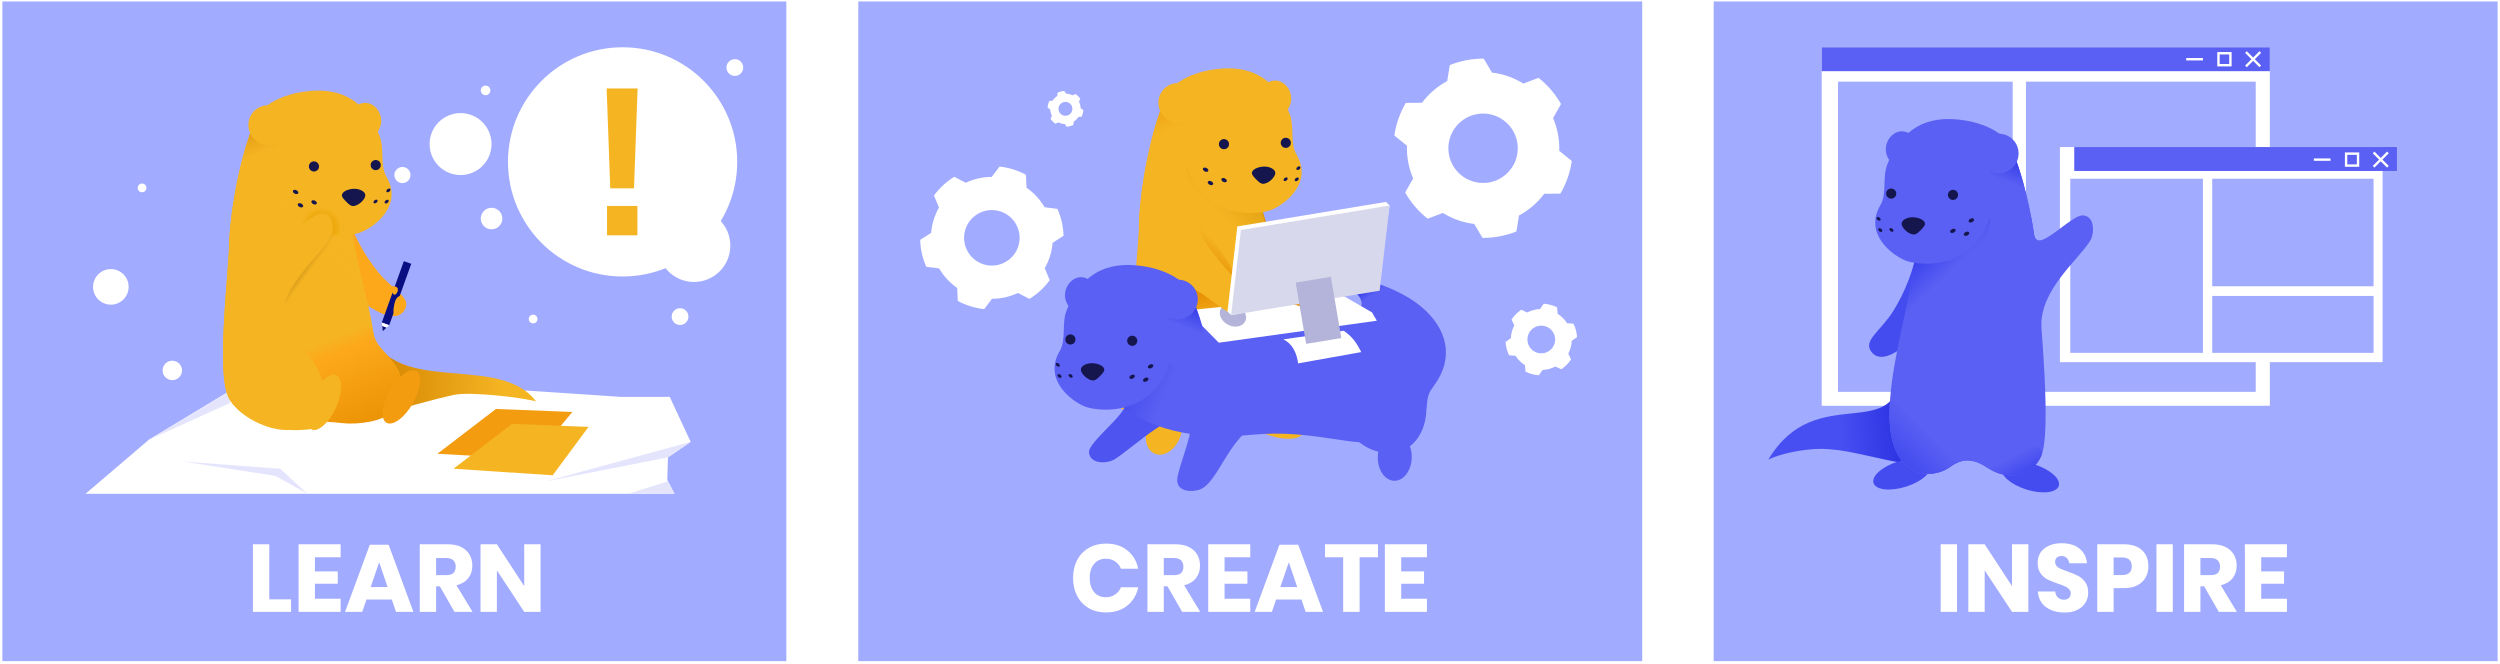 <svg width="523" height="139" viewBox="0 0 523 139" fill="none" xmlns="http://www.w3.org/2000/svg">
<rect x="358.5" y="0.308" width="164" height="138" fill="#A1ABFF"/>
<rect x="179.553" y="0.308" width="164" height="138" fill="#A1ABFF"/>
<rect x="0.5" y="0.308" width="164" height="138" fill="#A1ABFF"/>
<path d="M231.367 113.72C233.167 113.72 234.653 114.193 235.827 115.14C237.013 116.087 237.78 117.367 238.127 118.98H234.507C234.24 118.327 233.827 117.813 233.267 117.44C232.72 117.067 232.067 116.88 231.307 116.88C230.307 116.88 229.5 117.247 228.887 117.98C228.273 118.713 227.967 119.693 227.967 120.92C227.967 122.147 228.273 123.127 228.887 123.86C229.5 124.58 230.307 124.94 231.307 124.94C232.067 124.94 232.72 124.753 233.267 124.38C233.827 124.007 234.24 123.5 234.507 122.86H238.127C237.78 124.46 237.013 125.74 235.827 126.7C234.653 127.647 233.167 128.12 231.367 128.12C229.993 128.12 228.787 127.82 227.747 127.22C226.707 126.607 225.9 125.753 225.327 124.66C224.767 123.567 224.487 122.32 224.487 120.92C224.487 119.52 224.767 118.273 225.327 117.18C225.9 116.087 226.707 115.24 227.747 114.64C228.787 114.027 229.993 113.72 231.367 113.72ZM247.303 128L244.243 122.66H243.463V128H240.043V113.86H245.883C247.003 113.86 247.95 114.053 248.723 114.44C249.497 114.827 250.077 115.36 250.463 116.04C250.85 116.707 251.043 117.473 251.043 118.34C251.043 119.367 250.757 120.24 250.183 120.96C249.623 121.68 248.803 122.173 247.723 122.44L251.083 128H247.303ZM243.463 120.32H245.583C246.263 120.32 246.763 120.173 247.083 119.88C247.403 119.573 247.563 119.127 247.563 118.54C247.563 117.98 247.397 117.54 247.063 117.22C246.743 116.9 246.25 116.74 245.583 116.74H243.463V120.32ZM256.178 116.58V119.54H260.958V122.12H256.178V125.26H261.558V128H252.758V113.86H261.558V116.58H256.178ZM272.26 125.42H266.96L266.08 128H262.48L267.66 113.96H271.6L276.78 128H273.14L272.26 125.42ZM271.38 122.82L269.62 117.62L267.84 122.82H271.38ZM288.27 113.86V116.58H284.43V128H280.99V116.58H277.19V113.86H288.27ZM293.131 116.58V119.54H297.911V122.12H293.131V125.26H298.511V128H289.711V113.86H298.511V116.58H293.131Z" fill="white"/>
<path d="M56.331 125.38H60.891V128H52.91V113.86H56.331V125.38ZM65.881 116.58V119.54H70.661V122.12H65.881V125.26H71.261V128H62.461V113.86H71.261V116.58H65.881ZM81.963 125.42H76.663L75.783 128H72.183L77.363 113.96H81.303L86.483 128H82.843L81.963 125.42ZM81.083 122.82L79.323 117.62L77.543 122.82H81.083ZM95.073 128L92.013 122.66H91.233V128H87.813V113.86H93.653C94.773 113.86 95.719 114.053 96.493 114.44C97.266 114.827 97.846 115.36 98.233 116.04C98.62 116.707 98.813 117.473 98.813 118.34C98.813 119.367 98.526 120.24 97.953 120.96C97.393 121.68 96.573 122.173 95.493 122.44L98.853 128H95.073ZM91.233 120.32H93.353C94.033 120.32 94.533 120.173 94.853 119.88C95.173 119.573 95.333 119.127 95.333 118.54C95.333 117.98 95.166 117.54 94.833 117.22C94.513 116.9 94.019 116.74 93.353 116.74H91.233V120.32ZM113.088 128H109.668L103.948 119.32V128H100.528V113.86H103.948L109.668 122.62V113.86H113.088V128Z" fill="white"/>
<path d="M409.413 113.86V128H405.993V113.86H409.413ZM424.334 128H420.914L415.194 119.32V128H411.774V113.86H415.194L420.914 122.62V113.86H424.334V128ZM436.856 124.02C436.856 124.767 436.662 125.453 436.276 126.08C435.902 126.707 435.342 127.207 434.596 127.58C433.862 127.953 432.969 128.14 431.916 128.14C430.329 128.14 429.022 127.753 427.996 126.98C426.969 126.207 426.409 125.127 426.316 123.74H429.956C430.009 124.273 430.196 124.693 430.516 125C430.849 125.307 431.269 125.46 431.776 125.46C432.216 125.46 432.562 125.34 432.816 125.1C433.069 124.86 433.196 124.54 433.196 124.14C433.196 123.78 433.076 123.48 432.836 123.24C432.609 123 432.322 122.807 431.976 122.66C431.629 122.5 431.149 122.313 430.536 122.1C429.642 121.793 428.909 121.5 428.336 121.22C427.776 120.927 427.289 120.5 426.876 119.94C426.476 119.367 426.276 118.627 426.276 117.72C426.276 116.88 426.489 116.153 426.916 115.54C427.342 114.927 427.929 114.46 428.676 114.14C429.436 113.807 430.302 113.64 431.276 113.64C432.849 113.64 434.096 114.013 435.016 114.76C435.949 115.507 436.476 116.533 436.596 117.84H432.896C432.829 117.373 432.656 117.007 432.376 116.74C432.109 116.46 431.742 116.32 431.276 116.32C430.876 116.32 430.549 116.427 430.296 116.64C430.056 116.853 429.936 117.167 429.936 117.58C429.936 117.913 430.042 118.2 430.256 118.44C430.482 118.667 430.762 118.853 431.096 119C431.429 119.147 431.909 119.333 432.536 119.56C433.442 119.867 434.182 120.173 434.756 120.48C435.329 120.773 435.822 121.207 436.236 121.78C436.649 122.353 436.856 123.1 436.856 124.02ZM442.166 123.04V128H438.746V113.86H444.286C445.966 113.86 447.246 114.28 448.126 115.12C449.006 115.947 449.446 117.067 449.446 118.48C449.446 119.36 449.246 120.147 448.846 120.84C448.46 121.52 447.88 122.06 447.106 122.46C446.333 122.847 445.393 123.04 444.286 123.04H442.166ZM443.906 120.3C445.28 120.3 445.966 119.693 445.966 118.48C445.966 117.24 445.28 116.62 443.906 116.62H442.166V120.3H443.906ZM454.549 113.86V128H451.129V113.86H454.549ZM464.17 128L461.11 122.66H460.33V128H456.91V113.86H462.75C463.87 113.86 464.817 114.053 465.59 114.44C466.364 114.827 466.944 115.36 467.33 116.04C467.717 116.707 467.91 117.473 467.91 118.34C467.91 119.367 467.624 120.24 467.05 120.96C466.49 121.68 465.67 122.173 464.59 122.44L467.95 128H464.17ZM460.33 120.32H462.45C463.13 120.32 463.63 120.173 463.95 119.88C464.27 119.573 464.43 119.127 464.43 118.54C464.43 117.98 464.264 117.54 463.93 117.22C463.61 116.9 463.117 116.74 462.45 116.74H460.33V120.32ZM473.045 116.58V119.54H477.825V122.12H473.045V125.26H478.425V128H469.625V113.86H478.425V116.58H473.045Z" fill="white"/>
<path d="M474.85 9.89H381.1V84.89H474.85V9.89Z" fill="white"/>
<path d="M471.896 17.085H423.838V81.976H471.896V17.085Z" fill="#A1ABFF"/>
<path d="M421.055 17.085H384.516V81.976H421.055V17.085Z" fill="#A1ABFF"/>
<path d="M474.85 9.89H381.1V14.89H474.85V9.89Z" fill="#5A60F3"/>
<g filter="url(#filter0_d)">
<path d="M501.433 30.764H433.933V75.764H501.433V30.764Z" fill="white"/>
<path d="M499.549 37.389H465.799V59.889H499.549V37.389Z" fill="#A1ABFF"/>
<path d="M463.853 37.389H436.104V73.816H463.853V37.389Z" fill="#A1ABFF"/>
<path d="M499.549 61.911H465.799V73.816H499.549V61.911Z" fill="#A1ABFF"/>
</g>
<path d="M501.433 30.764H433.933V35.764H501.433V30.764Z" fill="#5A60F3"/>
<path fill-rule="evenodd" clip-rule="evenodd" d="M399.582 28.014C396.014 25.701 392.218 31.35 396.232 34.521L399.582 28.014Z" fill="#5A60F3"/>
<path fill-rule="evenodd" clip-rule="evenodd" d="M401.035 51.589C400.647 55.955 398.429 61.319 396.04 65.115C393.247 69.513 389.524 71.303 391.634 73.768C393.884 76.371 398.352 72.624 400.244 70.649C402.757 68.023 403.424 62.476 404.696 57.616L401.035 51.589Z" fill="#444BEF"/>
<path fill-rule="evenodd" clip-rule="evenodd" d="M424.559 81.143C422.221 89.21 413.621 94.987 408.071 96.591C399.533 99.056 389.834 94.015 381.084 93.904C377.484 93.858 372.146 94.947 369.921 96.183C379.933 79.299 397.058 93.542 397.671 77.234L424.559 81.143Z" fill="url(#paint0_linear)"/>
<path d="M423.921 102.407C427.207 103.44 430.241 103.099 430.698 101.645C431.155 100.191 428.862 98.175 425.576 97.142C422.291 96.109 419.257 96.451 418.8 97.904C418.343 99.358 420.636 101.374 423.921 102.407Z" fill="#444BEF"/>
<path d="M398.719 101.814C395.434 102.847 392.4 102.506 391.943 101.052C391.486 99.599 393.779 97.583 397.064 96.55C400.35 95.517 403.384 95.858 403.841 97.312C404.298 98.766 402.005 100.781 398.719 101.814Z" fill="#444BEF"/>
<path fill-rule="evenodd" clip-rule="evenodd" d="M400.741 51.146C400.678 63.758 389.503 90.318 399.328 97.836C401.991 99.872 405.841 99.249 407.928 97.695C409.066 96.842 410.678 96.132 412.09 96.34C414.528 96.698 415.441 97.839 417.141 98.627C421.028 100.441 425.278 99.335 427.016 95.408C429.19 90.526 426.965 68.225 426.353 58.808C414.428 38.289 406.153 37.149 400.741 51.146Z" fill="#5A60F3"/>
<path fill-rule="evenodd" clip-rule="evenodd" d="M400.741 51.146C400.716 55.697 399.253 62.064 397.841 68.697C395.353 80.446 416.966 54.668 416.366 45.251C404.429 24.732 406.154 37.149 400.741 51.146Z" fill="url(#paint1_linear)"/>
<path fill-rule="evenodd" clip-rule="evenodd" d="M427.016 95.408C428.603 91.862 416.454 91.515 406.741 90.598C403.079 90.252 395.478 81.673 395.341 84.673C395.053 90.417 395.954 95.251 399.329 97.836C401.991 99.872 405.841 99.249 407.929 97.695C409.066 96.842 410.678 96.132 412.091 96.34C414.528 96.698 415.441 97.839 417.141 98.627C421.028 100.441 425.278 99.335 427.016 95.408Z" fill="url(#paint2_linear)"/>
<path fill-rule="evenodd" clip-rule="evenodd" d="M412.091 96.34C414.528 96.698 416.454 91.515 406.741 90.598C403.079 90.252 395.478 81.673 395.341 84.673C395.053 90.417 395.954 95.251 399.329 97.836C401.991 99.872 405.841 99.249 407.929 97.695C409.066 96.842 410.678 96.132 412.091 96.34Z" fill="url(#paint3_linear)"/>
<path fill-rule="evenodd" clip-rule="evenodd" d="M416.366 45.251C412.741 56.942 401.179 55.525 398.691 54.532C395.679 53.33 389.904 48.828 393.379 42.923C394.804 40.489 393.729 37.111 394.841 34.351C399.029 23.84 407.141 24.499 411.729 25.308C413.404 25.604 418.866 26.997 420.604 30.683C423.779 37.386 426.341 50.541 426.354 58.808L416.366 45.251Z" fill="#5A60F3"/>
<path fill-rule="evenodd" clip-rule="evenodd" d="M416.367 45.251C415.492 48.077 417.041 32.567 415.541 30.99C414.479 29.874 418.866 26.997 420.604 30.683C422.491 34.663 424.154 40.918 425.204 47.073C425.916 51.285 426.354 55.45 426.354 58.808L416.367 45.251Z" fill="url(#paint4_linear)"/>
<path d="M412.584 46.468C412.282 46.618 411.958 46.581 411.859 46.383C411.76 46.186 411.925 45.903 412.226 45.753C412.528 45.602 412.853 45.639 412.952 45.837C413.05 46.034 412.886 46.317 412.584 46.468Z" fill="#16164F"/>
<path d="M392.807 46.035C393.019 46.2 393.279 46.222 393.388 46.083C393.496 45.944 393.412 45.697 393.199 45.532C392.987 45.366 392.727 45.344 392.618 45.483C392.51 45.622 392.594 45.869 392.807 46.035Z" fill="#16164F"/>
<path d="M411.577 49.258C411.275 49.408 410.95 49.37 410.852 49.173C410.753 48.976 410.918 48.693 411.219 48.542C411.521 48.392 411.846 48.429 411.944 48.627C412.043 48.824 411.878 49.107 411.577 49.258Z" fill="#16164F"/>
<path d="M393.157 48.382C393.37 48.547 393.63 48.569 393.738 48.43C393.846 48.291 393.762 48.044 393.55 47.878C393.337 47.713 393.077 47.691 392.969 47.83C392.86 47.969 392.945 48.216 393.157 48.382Z" fill="#16164F"/>
<path d="M408.724 48.651C408.422 48.801 408.098 48.764 407.999 48.566C407.9 48.369 408.065 48.087 408.366 47.936C408.668 47.785 408.993 47.823 409.091 48.02C409.19 48.218 409.026 48.5 408.724 48.651Z" fill="#16164F"/>
<path d="M395.489 48.358C395.702 48.523 395.962 48.545 396.07 48.406C396.178 48.267 396.094 48.02 395.882 47.855C395.669 47.689 395.409 47.667 395.301 47.806C395.192 47.945 395.277 48.192 395.489 48.358Z" fill="#16164F"/>
<path fill-rule="evenodd" clip-rule="evenodd" d="M400.295 45.452C401.432 45.517 402.755 46.038 402.708 46.861C402.685 47.276 402.182 47.773 401.722 48.229C401.273 48.679 400.865 49.091 400.302 49.059C399.165 48.994 397.762 47.58 397.809 46.757C397.856 45.934 399.158 45.387 400.295 45.452Z" fill="#16164F"/>
<path fill-rule="evenodd" clip-rule="evenodd" d="M424.778 44.765C425.578 48.204 425.241 49.86 426.353 50.245C428.153 50.866 433.641 44.943 435.728 45.058C438.353 45.202 438.153 48.974 437.228 50.432C434.666 54.494 426.828 60.619 427.053 68.25C426.491 66.93 425.991 65.588 425.566 64.206C423.866 58.71 423.291 52.589 424.778 44.765Z" fill="#5A60F3"/>
<path d="M394.575 40.496C394.575 41.083 395.05 41.559 395.637 41.559C396.224 41.559 396.7 41.083 396.7 40.496C396.7 39.91 396.224 39.434 395.637 39.434C395.05 39.434 394.575 39.91 394.575 40.496Z" fill="#16164F"/>
<path d="M407.506 40.769C407.506 41.356 407.982 41.832 408.569 41.832C409.156 41.832 409.631 41.356 409.631 40.769C409.631 40.182 409.156 39.707 408.569 39.707C407.982 39.707 407.506 40.182 407.506 40.769Z" fill="#16164F"/>
<path d="M414.556 34.289C415.742 36.242 418.3 36.856 420.27 35.66C422.24 34.464 422.877 31.911 421.691 29.958C420.506 28.005 417.947 27.391 415.977 28.587C414.007 29.783 413.371 32.336 414.556 34.289Z" fill="#5A60F3"/>
<path d="M499.549 31.889L496.553 34.885" stroke="white" stroke-width="0.5"/>
<path d="M496.554 31.889L499.549 34.885" stroke="white" stroke-width="0.5"/>
<rect x="490.803" y="32.139" width="2.5" height="2.5" stroke="white" stroke-width="0.5"/>
<path d="M487.553 33.392H484.053" stroke="white" stroke-width="0.5"/>
<path d="M472.849 10.89L469.854 13.885" stroke="white" stroke-width="0.5"/>
<path d="M469.854 10.89L472.849 13.885" stroke="white" stroke-width="0.5"/>
<rect x="464.104" y="11.14" width="2.5" height="2.5" stroke="white" stroke-width="0.5"/>
<path d="M460.854 12.392H457.354" stroke="white" stroke-width="0.5"/>
<path fill-rule="evenodd" clip-rule="evenodd" d="M17.885 103.307L31.123 92.005L48.248 81.673L90.698 80.406L129.86 83.031H140.11L144.485 92.432L139.735 95.682L139.598 100.423L141.11 103.307H17.885Z" fill="white"/>
<path fill-rule="evenodd" clip-rule="evenodd" d="M48.248 81.673L31.123 92.005L48.123 84.305L48.248 81.673Z" fill="#E4E5FD"/>
<path fill-rule="evenodd" clip-rule="evenodd" d="M139.726 95.682L114.251 100.688L144.476 92.432L139.726 95.682Z" fill="#E4E5FD"/>
<path fill-rule="evenodd" clip-rule="evenodd" d="M141.101 103.307H131.376L139.739 100.688L141.101 103.307Z" fill="#E4E5FD"/>
<path fill-rule="evenodd" clip-rule="evenodd" d="M38.376 96.56L57.614 99.566L64.314 103.307L58.639 98.066L38.376 96.56Z" fill="#E4E5FD"/>
<path fill-rule="evenodd" clip-rule="evenodd" d="M74.677 22.062C78.245 19.749 82.042 25.398 78.028 28.569L74.677 22.062Z" fill="#F5B523"/>
<path fill-rule="evenodd" clip-rule="evenodd" d="M72.512 44.127C73.431 48.414 76.288 53.466 79.123 56.941C82.433 60.966 86.346 62.287 84.554 64.991C82.639 67.849 77.747 64.677 75.627 62.948C72.812 60.649 71.472 55.225 69.615 50.557L72.512 44.127Z" fill="#FDA71A"/>
<path fill-rule="evenodd" clip-rule="evenodd" d="M47.779 80.985C51.679 88.421 64.843 86.349 70.603 86.805C79.461 87.503 86.333 84.489 94.882 82.621C98.4 81.853 109.718 83.223 112.146 83.986C103.907 72.873 78.689 84.736 76.899 65.752C68.788 74.043 59.721 78.174 47.779 80.985Z" fill="url(#paint5_linear)"/>
<path fill-rule="evenodd" clip-rule="evenodd" d="M73.488 45.193C73.513 52.222 77.025 61.707 78.15 69.814C78.775 74.369 86.838 76.161 82.863 84.864C81.475 87.913 76.138 87.413 73.438 87.484C72.013 87.522 68.201 88.053 66.788 88.26C64.938 88.532 64.188 88.695 62.501 89.484C58.6 91.298 49.875 87.772 47.713 82.891C45.538 78.01 47.263 62.272 47.876 52.855C59.8 32.337 68.075 31.196 73.488 45.193Z" fill="#F5B523"/>
<path fill-rule="evenodd" clip-rule="evenodd" d="M56.99 49.193C57.79 52.632 58.202 50.689 59.315 51.074C61.115 51.695 65.977 44.147 68.065 44.262C70.69 44.406 70.49 48.178 69.565 49.636C67.002 53.698 61.54 64.323 61.765 71.954C61.203 70.634 59.202 65.042 58.777 63.66C57.077 58.164 55.502 57.017 56.99 49.193Z" fill="url(#paint6_linear)"/>
<path fill-rule="evenodd" clip-rule="evenodd" d="M47.713 82.891C45.538 78.01 77.025 61.707 78.15 69.814C78.775 74.369 86.838 76.161 82.863 84.864C81.475 87.913 76.538 88.609 73.188 88.609C71.763 88.609 68.201 88.053 66.788 88.26C64.938 88.532 64.688 87.945 63.001 88.734C59.1 90.548 49.875 87.772 47.713 82.891Z" fill="url(#paint7_linear)"/>
<path fill-rule="evenodd" clip-rule="evenodd" d="M49.734 49.767C51.897 50.351 54.947 67.15 56.01 68.974C57.947 72.299 59.76 70.684 63.06 73.169C68.122 76.984 68.71 83.262 66.635 88.284C65.91 90.042 64.522 89.827 62.622 89.968C58.335 90.286 49.872 87.772 47.709 82.891C45.535 78.01 47.272 62.272 47.872 52.855C48.51 51.771 49.122 50.742 49.734 49.767Z" fill="#F5B523"/>
<path fill-rule="evenodd" clip-rule="evenodd" d="M73.488 45.193C73.513 49.744 74.975 56.111 76.388 62.744C78.876 74.493 57.263 48.715 57.863 39.298C69.8 18.78 68.075 31.196 73.488 45.193Z" fill="url(#paint8_linear)"/>
<path fill-rule="evenodd" clip-rule="evenodd" d="M57.863 39.298C61.488 50.989 73.05 49.572 75.538 48.579C78.55 47.377 84.325 42.875 80.85 36.97C79.425 34.536 80.501 31.158 79.388 28.398C75.201 17.887 67.088 18.546 62.5 19.355C60.825 19.651 55.363 21.044 53.625 24.73C50.45 31.434 47.888 44.588 47.875 52.855L57.863 39.298Z" fill="#F5B523"/>
<path fill-rule="evenodd" clip-rule="evenodd" d="M61.76 45.775C64.285 43.971 66.535 42.708 68.322 43.105C71.672 43.851 72.285 46.64 71.66 49.216C68.722 49.292 64.822 48.616 61.76 45.775Z" fill="#EDA80B"/>
<path fill-rule="evenodd" clip-rule="evenodd" d="M61.76 45.775C64.285 43.971 66.535 42.708 68.322 43.105C71.672 43.851 72.285 46.64 71.66 49.216C68.722 49.292 64.822 48.616 61.76 45.775Z" fill="url(#paint9_radial)"/>
<path fill-rule="evenodd" clip-rule="evenodd" d="M57.863 39.298C58.738 42.124 57.188 26.614 58.688 25.037C59.75 23.922 55.363 21.044 53.625 24.73C51.738 28.71 50.075 34.965 49.025 41.12C48.313 45.332 47.875 49.497 47.875 52.855L57.863 39.298Z" fill="url(#paint10_linear)"/>
<path d="M61.665 40.514C61.967 40.665 62.291 40.627 62.39 40.429C62.489 40.232 62.324 39.95 62.022 39.799C61.721 39.648 61.396 39.686 61.297 39.883C61.199 40.081 61.363 40.363 61.665 40.514Z" fill="#16164F"/>
<path d="M81.448 40.087C81.235 40.253 80.975 40.274 80.867 40.135C80.758 39.996 80.843 39.749 81.055 39.584C81.268 39.418 81.528 39.397 81.636 39.536C81.745 39.675 81.66 39.922 81.448 40.087Z" fill="#16164F"/>
<path d="M62.677 43.303C62.979 43.454 63.303 43.416 63.402 43.219C63.501 43.022 63.336 42.739 63.035 42.589C62.733 42.438 62.408 42.475 62.31 42.673C62.211 42.87 62.376 43.153 62.677 43.303Z" fill="#16164F"/>
<path d="M81.085 42.431C80.873 42.596 80.613 42.618 80.505 42.479C80.396 42.34 80.481 42.093 80.693 41.927C80.905 41.762 81.165 41.74 81.274 41.879C81.382 42.018 81.298 42.265 81.085 42.431Z" fill="#16164F"/>
<path d="M65.527 42.697C65.829 42.848 66.153 42.81 66.252 42.613C66.351 42.415 66.186 42.133 65.885 41.982C65.583 41.831 65.258 41.869 65.16 42.066C65.061 42.264 65.226 42.546 65.527 42.697Z" fill="#16164F"/>
<path d="M78.76 42.405C78.548 42.571 78.288 42.592 78.179 42.453C78.071 42.314 78.155 42.067 78.368 41.902C78.58 41.736 78.84 41.714 78.949 41.853C79.057 41.992 78.973 42.239 78.76 42.405Z" fill="#16164F"/>
<path fill-rule="evenodd" clip-rule="evenodd" d="M73.942 39.499C72.805 39.564 71.482 40.086 71.529 40.909C71.552 41.324 72.055 41.82 72.515 42.276C72.964 42.726 73.372 43.138 73.935 43.106C75.072 43.041 76.475 41.627 76.428 40.804C76.381 39.981 75.079 39.434 73.942 39.499Z" fill="#16164F"/>
<path fill-rule="evenodd" clip-rule="evenodd" d="M56.49 44.344C57.29 47.783 56.953 49.439 58.065 49.824C59.865 50.445 65.353 44.522 67.44 44.637C70.065 44.781 69.865 48.553 68.94 50.011C66.377 54.073 58.54 60.198 58.765 67.829C58.203 66.509 57.702 65.167 57.277 63.785C55.577 58.289 55.002 52.168 56.49 44.344Z" fill="#F5B523"/>
<path d="M79.665 34.536C79.665 35.123 79.19 35.599 78.603 35.599C78.016 35.599 77.54 35.123 77.54 34.536C77.54 33.949 78.016 33.474 78.603 33.474C79.19 33.474 79.665 33.949 79.665 34.536Z" fill="#16164F"/>
<path d="M66.741 34.819C66.741 35.406 66.265 35.882 65.678 35.882C65.091 35.882 64.616 35.406 64.616 34.819C64.616 34.232 65.091 33.757 65.678 33.757C66.265 33.757 66.741 34.232 66.741 34.819Z" fill="#16164F"/>
<path d="M59.691 28.328C58.505 30.282 55.947 30.896 53.977 29.7C52.007 28.504 51.371 25.951 52.556 23.998C53.742 22.045 56.3 21.431 58.27 22.627C60.24 23.823 60.876 26.375 59.691 28.328Z" fill="#F5B523"/>
<path d="M70.261 85.32C68.83 88.453 66.546 90.479 65.16 89.846C63.774 89.212 63.81 86.159 65.241 83.027C66.672 79.894 68.956 77.868 70.342 78.501C71.728 79.135 71.692 82.187 70.261 85.32Z" fill="#F5B523"/>
<path d="M86.352 84.413C88.074 81.431 88.4 78.395 87.08 77.633C85.76 76.871 83.295 78.672 81.573 81.654C79.851 84.637 79.524 87.672 80.844 88.434C82.164 89.196 84.63 87.396 86.352 84.413Z" fill="#F39C0F"/>
<path d="M86.035 55.188L84.486 54.632L79.869 67.488L81.418 68.044L86.035 55.188Z" fill="#090E81"/>
<path fill-rule="evenodd" clip-rule="evenodd" d="M80.081 69.299L79.863 67.472L81.412 68.028L80.081 69.299Z" fill="white"/>
<path fill-rule="evenodd" clip-rule="evenodd" d="M80.072 69.309L79.941 68.213L80.87 68.546L80.072 69.309Z" fill="#090E81"/>
<path fill-rule="evenodd" clip-rule="evenodd" d="M84.1 61.874C82.891 61.876 82.574 62.883 82.341 64.571C82.218 65.407 82.39 66.295 83.413 65.913L84.1 61.874Z" fill="#FDA71A"/>
<path fill-rule="evenodd" clip-rule="evenodd" d="M81.813 60.623C82.251 61.844 82.695 62.015 83.183 60.986C83.392 60.189 83.002 59.828 82.011 59.895L81.624 60.646" fill="#FDA71A"/>
<path fill-rule="evenodd" clip-rule="evenodd" d="M103.747 85.557L91.497 94.932L111.497 96.057L119.747 86.182L103.747 85.557Z" fill="#F39C0F"/>
<path fill-rule="evenodd" clip-rule="evenodd" d="M107.122 88.682L94.872 98.057L115.622 99.432L123.122 89.307L107.122 88.682Z" fill="#F5B523"/>
<path d="M84.189 38.304C85.121 38.304 85.876 37.548 85.876 36.616C85.876 35.684 85.121 34.929 84.189 34.929C83.257 34.929 82.501 35.684 82.501 36.616C82.501 37.548 83.257 38.304 84.189 38.304Z" fill="white"/>
<path d="M23.19 56.294C21.135 56.294 19.469 57.96 19.469 60.015C19.469 62.07 21.135 63.736 23.19 63.736C25.246 63.736 26.912 62.07 26.912 60.015C26.912 57.96 25.246 56.294 23.19 56.294Z" fill="white"/>
<path d="M36.049 75.461C34.926 75.461 34.015 76.372 34.015 77.495C34.015 78.618 34.926 79.528 36.049 79.528C37.172 79.528 38.083 78.618 38.083 77.495C38.083 76.372 37.172 75.461 36.049 75.461Z" fill="white"/>
<path d="M29.718 40.225C30.224 40.225 30.635 39.814 30.635 39.307C30.635 38.801 30.224 38.39 29.718 38.39C29.211 38.39 28.8 38.801 28.8 39.307C28.8 39.814 29.211 40.225 29.718 40.225Z" fill="white"/>
<path d="M111.53 67.658C112.036 67.658 112.447 67.247 112.447 66.74C112.447 66.234 112.036 65.823 111.53 65.823C111.023 65.823 110.613 66.234 110.613 66.74C110.613 67.247 111.023 67.658 111.53 67.658Z" fill="white"/>
<path d="M101.584 19.917C102.139 19.917 102.589 19.466 102.589 18.911C102.589 18.356 102.139 17.906 101.584 17.906C101.029 17.906 100.579 18.356 100.579 18.911C100.579 19.466 101.029 19.917 101.584 19.917Z" fill="white"/>
<path d="M153.729 15.885C154.699 15.885 155.485 15.099 155.485 14.129C155.485 13.16 154.699 12.374 153.729 12.374C152.76 12.374 151.974 13.16 151.974 14.129C151.974 15.099 152.76 15.885 153.729 15.885Z" fill="white"/>
<path d="M142.268 67.99C143.237 67.99 144.023 67.204 144.023 66.235C144.023 65.266 143.237 64.48 142.268 64.48C141.298 64.48 140.512 65.266 140.512 66.235C140.512 67.204 141.298 67.99 142.268 67.99Z" fill="white"/>
<path d="M102.833 47.975C104.078 47.975 105.088 46.965 105.088 45.719C105.088 44.474 104.078 43.464 102.833 43.464C101.587 43.464 100.577 44.474 100.577 45.719C100.577 46.965 101.587 47.975 102.833 47.975Z" fill="white"/>
<path d="M145.186 58.99C149.383 58.99 152.786 55.588 152.786 51.391C152.786 47.194 149.383 43.792 145.186 43.792C140.99 43.792 137.587 47.194 137.587 51.391C137.587 55.588 140.99 58.99 145.186 58.99Z" fill="white"/>
<path d="M96.349 36.616C99.927 36.616 102.828 33.716 102.828 30.138C102.828 26.559 99.927 23.659 96.349 23.659C92.771 23.659 89.871 26.559 89.871 30.138C89.871 33.716 92.771 36.616 96.349 36.616Z" fill="white"/>
<path d="M130.246 57.844C143.489 57.844 154.225 47.109 154.225 33.866C154.225 20.623 143.489 9.887 130.246 9.887C117.003 9.887 106.267 20.623 106.267 33.866C106.267 47.109 117.003 57.844 130.246 57.844Z" fill="white"/>
<path d="M133.39 18.503L132.637 39.405H127.663L126.91 18.503H133.39ZM133.348 43.084V49.229H126.994V43.084H133.348Z" fill="#F5B523"/>
<path fill-rule="evenodd" clip-rule="evenodd" d="M310.397 12.266C307.96 12.251 305.548 12.707 303.3 13.608L302.756 16.958C300.687 18.064 298.891 19.611 297.488 21.493L294.087 21.531C292.865 23.625 292.046 25.941 291.7 28.345L294.336 30.49C294.261 32.834 294.702 35.167 295.627 37.322L293.957 40.281C295.157 42.393 296.765 44.25 298.667 45.753L301.847 44.547C303.84 45.786 306.078 46.572 308.407 46.845L310.137 49.766C312.559 49.784 314.97 49.328 317.233 48.424L317.778 45.074C319.846 43.968 321.642 42.421 323.046 40.539L326.431 40.504C327.668 38.407 328.472 36.094 328.818 33.69L326.197 31.542C326.272 29.198 325.831 26.865 324.905 24.71L326.561 21.754C325.361 19.642 323.768 17.782 321.851 16.281L318.687 17.485C316.693 16.245 314.456 15.46 312.127 15.187L310.397 12.266ZM308.918 23.883C312.845 23.14 316.649 25.732 317.393 29.669C318.138 33.606 315.543 37.407 311.615 38.149C307.673 38.895 303.869 36.303 303.125 32.366C302.38 28.429 304.975 24.628 308.918 23.883Z" fill="white"/>
<path fill-rule="evenodd" clip-rule="evenodd" d="M283.321 65.257L285.683 66.615L298.395 85.622C298.708 82.4 298.758 82.433 300.321 80.196C303.558 75.538 303.408 69.891 298.183 64.917C293.195 60.179 282.908 56.551 271.558 57.079C282.145 57.591 287.771 63.595 283.321 65.257Z" fill="url(#paint11_linear)"/>
<path fill-rule="evenodd" clip-rule="evenodd" d="M265.05 17.397C268.618 15.084 272.415 20.733 268.401 23.905L265.05 17.397Z" fill="#F5B523"/>
<path fill-rule="evenodd" clip-rule="evenodd" d="M263.633 40.983C264.021 45.349 266.239 50.713 268.628 54.509C271.42 58.908 278.23 60.759 276.105 63.224C273.871 65.826 266.316 62.018 264.424 60.043C261.91 57.417 261.243 51.871 259.971 47.01L263.633 40.983Z" fill="#E79002"/>
<path fill-rule="evenodd" clip-rule="evenodd" d="M269.026 70.993C266.688 79.06 262.163 80.824 257.6 84.37C248.975 91.065 227.851 88.137 227.051 75.308C227.613 81.222 236.075 84.625 237.388 70.888L269.026 70.993Z" fill="#F5B523"/>
<path d="M241.582 94.916C243.391 95.674 245.711 94.254 246.763 91.744C247.815 89.234 247.201 86.585 245.392 85.826C243.583 85.068 241.263 86.488 240.211 88.998C239.159 91.508 239.773 94.158 241.582 94.916Z" fill="#F5B523"/>
<path d="M265.917 91.199C269.203 92.232 272.237 91.891 272.694 90.437C273.151 88.983 270.858 86.967 267.572 85.934C264.287 84.901 261.253 85.243 260.796 86.696C260.339 88.15 262.632 90.166 265.917 91.199Z" fill="#F5B523"/>
<path fill-rule="evenodd" clip-rule="evenodd" d="M263.86 40.541C263.923 53.152 275.098 79.712 265.273 87.23C262.61 89.266 258.76 88.643 256.673 87.089C255.535 86.236 253.923 85.526 252.511 85.734C250.073 86.092 249.16 87.233 247.46 88.022C243.573 89.835 239.323 88.73 237.585 84.802C235.41 79.921 237.635 57.619 238.248 48.202C250.173 27.684 258.448 26.544 263.86 40.541Z" fill="#F5B523"/>
<path fill-rule="evenodd" clip-rule="evenodd" d="M263.86 40.541C263.885 45.091 265.348 51.458 266.761 58.091C267.261 60.452 266.785 61.298 265.71 61.065C261.46 60.141 247.748 42.17 248.235 34.645C260.173 14.127 258.448 26.544 263.86 40.541Z" fill="url(#paint12_linear)"/>
<path fill-rule="evenodd" clip-rule="evenodd" d="M237.585 84.802C235.998 81.256 248.148 80.909 257.86 79.992C261.523 79.646 269.123 71.067 269.261 74.067C269.548 79.811 268.648 84.645 265.273 87.23C262.61 89.266 258.76 88.643 256.673 87.089C255.535 86.236 253.923 85.526 252.511 85.734C250.073 86.092 249.16 87.233 247.46 88.022C243.573 89.835 239.323 88.73 237.585 84.802Z" fill="url(#paint13_linear)"/>
<path fill-rule="evenodd" clip-rule="evenodd" d="M252.511 85.734C250.073 86.092 248.148 80.909 257.86 79.992C261.523 79.646 269.123 71.067 269.261 74.067C269.548 79.811 268.648 84.645 265.273 87.23C262.61 89.266 258.76 88.643 256.673 87.089C255.535 86.236 253.923 85.526 252.511 85.734Z" fill="url(#paint14_linear)"/>
<path fill-rule="evenodd" clip-rule="evenodd" d="M248.235 34.645C251.86 46.336 263.423 44.919 265.91 43.926C268.923 42.724 274.698 38.222 271.223 32.317C269.798 29.884 270.873 26.505 269.76 23.745C265.573 13.235 257.46 13.893 252.873 14.702C251.198 14.998 245.735 16.391 243.998 20.077C240.823 26.781 238.26 39.935 238.248 48.202L248.235 34.645Z" fill="#F5B523"/>
<path fill-rule="evenodd" clip-rule="evenodd" d="M248.235 34.645C249.11 37.471 247.56 21.962 249.06 20.384C250.123 19.269 245.735 16.391 243.998 20.077C242.11 24.057 240.447 30.312 239.397 36.467C238.685 40.679 238.248 44.844 238.248 48.202L248.235 34.645Z" fill="url(#paint15_linear)"/>
<path d="M252.038 35.86C252.34 36.011 252.664 35.973 252.763 35.775C252.862 35.578 252.697 35.295 252.396 35.145C252.094 34.994 251.769 35.032 251.671 35.229C251.572 35.426 251.737 35.709 252.038 35.86Z" fill="#16164F"/>
<path d="M271.821 35.431C271.609 35.596 271.349 35.618 271.24 35.479C271.132 35.34 271.216 35.093 271.429 34.927C271.641 34.762 271.901 34.74 272.009 34.879C272.118 35.018 272.033 35.265 271.821 35.431Z" fill="#16164F"/>
<path d="M253.05 38.65C253.352 38.8 253.677 38.763 253.775 38.565C253.874 38.368 253.71 38.086 253.408 37.935C253.106 37.784 252.782 37.822 252.683 38.019C252.584 38.217 252.749 38.499 253.05 38.65Z" fill="#16164F"/>
<path d="M271.471 37.773C271.258 37.939 270.998 37.961 270.89 37.821C270.782 37.682 270.866 37.435 271.078 37.27C271.291 37.104 271.551 37.083 271.659 37.222C271.768 37.361 271.683 37.608 271.471 37.773Z" fill="#16164F"/>
<path d="M255.901 38.044C256.202 38.194 256.527 38.157 256.625 37.959C256.724 37.762 256.56 37.479 256.258 37.328C255.956 37.178 255.632 37.215 255.533 37.413C255.434 37.61 255.599 37.893 255.901 38.044Z" fill="#16164F"/>
<path d="M269.146 37.748C268.934 37.914 268.674 37.935 268.565 37.796C268.457 37.657 268.541 37.41 268.754 37.245C268.966 37.079 269.226 37.058 269.335 37.197C269.443 37.336 269.359 37.583 269.146 37.748Z" fill="#16164F"/>
<path fill-rule="evenodd" clip-rule="evenodd" d="M264.315 34.846C263.178 34.911 261.855 35.432 261.902 36.256C261.925 36.67 262.428 37.167 262.888 37.623C263.337 38.073 263.744 38.485 264.308 38.453C265.445 38.388 266.848 36.974 266.801 36.151C266.754 35.328 265.452 34.781 264.315 34.846Z" fill="#16164F"/>
<path fill-rule="evenodd" clip-rule="evenodd" d="M247.268 65.937C247.63 64.393 247.931 60.284 248.256 56.189C248.668 51.162 257.643 61.808 259.118 63.302C261.08 65.304 252.33 74.089 247.268 65.937Z" fill="url(#paint16_linear)"/>
<path fill-rule="evenodd" clip-rule="evenodd" d="M260.318 63.267C257.131 65.983 247.193 56.846 247.531 52.602C247.918 47.735 249.118 46.15 249.718 45.944C251.518 45.324 258.068 57.058 259.393 58.677C261.418 61.134 260.756 62.896 260.318 63.267Z" fill="url(#paint17_linear)"/>
<path fill-rule="evenodd" clip-rule="evenodd" d="M229.805 83.004C233.245 83.804 234.901 83.466 235.286 84.579C235.906 86.379 227.698 92.492 227.813 94.579C227.958 97.204 231.73 97.004 233.188 96.079C237.25 93.516 245.659 85.054 253.291 85.279C251.971 84.717 250.629 84.216 249.247 83.791C243.751 82.091 237.63 81.516 229.805 83.004Z" fill="#4E54EF"/>
<path fill-rule="evenodd" clip-rule="evenodd" d="M234.558 84.829C241.67 90.624 251.683 91.935 261.92 90.953C275.22 89.675 283.933 94.065 289.358 92.004C297.995 88.714 300.008 74.807 292.433 68.568C285.495 62.861 268.796 64.806 251.821 67.904C245.508 69.055 239.87 73.547 235.433 72.704L234.558 84.829Z" fill="url(#paint18_linear)"/>
<path fill-rule="evenodd" clip-rule="evenodd" d="M243.48 87.504C246.92 88.304 248.576 87.966 248.961 89.079C249.581 90.879 246.158 98.491 246.273 100.579C246.418 103.204 250.189 103.004 251.647 102.092C255.709 99.517 258.208 88.204 265.839 88.429C264.519 87.867 263.177 87.366 261.795 86.941C256.299 85.241 251.305 86.016 243.48 87.504Z" fill="#5A60F3"/>
<path fill-rule="evenodd" clip-rule="evenodd" d="M248.308 64.927L254.97 71.693L288.033 67.094L287.02 65.35L280.658 61.683L248.308 64.927Z" fill="white"/>
<path d="M260.486 67.258C261.058 66.155 260.378 64.669 258.968 63.938C257.558 63.208 255.952 63.51 255.38 64.613C254.809 65.717 255.488 67.203 256.898 67.934C258.308 68.664 259.914 68.362 260.486 67.258Z" fill="#B4B4DA"/>
<path fill-rule="evenodd" clip-rule="evenodd" d="M275.52 60.69C276.695 61.67 276.808 62.346 276.058 63.224C274.695 64.798 270.945 64.202 269.02 62.927L275.52 60.69Z" fill="#E79002"/>
<path fill-rule="evenodd" clip-rule="evenodd" d="M247.268 65.937C248.068 62.498 247.731 60.842 248.843 60.457C250.643 59.836 256.131 65.759 258.218 65.644C260.843 65.5 260.643 61.728 259.718 60.27C257.156 56.208 249.318 50.083 249.543 42.452C248.981 43.772 248.48 45.114 248.055 46.496C246.355 51.992 245.78 58.113 247.268 65.937Z" fill="#F5B523"/>
<path d="M270.052 29.882C270.052 30.468 269.576 30.944 268.989 30.944C268.402 30.944 267.927 30.468 267.927 29.882C267.927 29.295 268.402 28.819 268.989 28.819C269.576 28.819 270.052 29.295 270.052 29.882Z" fill="#16164F"/>
<path d="M257.114 30.157C257.114 30.743 256.638 31.219 256.052 31.219C255.465 31.219 254.989 30.743 254.989 30.157C254.989 29.57 255.465 29.094 256.052 29.094C256.638 29.094 257.114 29.57 257.114 30.157Z" fill="#16164F"/>
<path d="M250.064 23.684C248.878 25.637 246.32 26.251 244.35 25.055C242.38 23.86 241.743 21.307 242.929 19.354C244.114 17.401 246.673 16.787 248.643 17.983C250.613 19.178 251.249 21.731 250.064 23.684Z" fill="#F5B523"/>
<path fill-rule="evenodd" clip-rule="evenodd" d="M227.866 58.533C224.298 56.221 220.501 61.869 224.515 65.041L227.866 58.533Z" fill="#5A60F3"/>
<path fill-rule="evenodd" clip-rule="evenodd" d="M244.678 75.781C241.053 87.473 229.49 86.055 227.003 85.062C223.99 83.86 218.215 79.359 221.69 73.453C223.115 71.02 222.04 67.641 223.153 64.881C227.34 54.371 235.453 55.029 240.04 55.838C241.715 56.134 247.178 57.528 248.915 61.213C252.09 67.917 253.541 75.697 253.553 83.963L244.678 75.781Z" fill="#5A60F3"/>
<path fill-rule="evenodd" clip-rule="evenodd" d="M244.678 75.781C243.803 78.607 245.353 63.098 243.853 61.521C242.791 60.405 247.178 57.528 248.916 61.213C250.803 65.194 252.466 71.448 253.516 77.603C254.228 81.815 244.678 75.781 244.678 75.781Z" fill="url(#paint19_linear)"/>
<path d="M240.878 76.996C240.576 77.147 240.252 77.109 240.153 76.912C240.054 76.714 240.219 76.432 240.52 76.281C240.822 76.13 241.147 76.168 241.245 76.365C241.344 76.563 241.179 76.845 240.878 76.996Z" fill="#16164F"/>
<path d="M221.095 76.567C221.307 76.733 221.567 76.754 221.675 76.615C221.784 76.476 221.699 76.229 221.487 76.064C221.275 75.898 221.014 75.876 220.906 76.016C220.798 76.155 220.882 76.402 221.095 76.567Z" fill="#16164F"/>
<path d="M239.865 79.786C239.563 79.937 239.239 79.899 239.14 79.702C239.042 79.504 239.206 79.222 239.508 79.071C239.809 78.92 240.134 78.958 240.233 79.156C240.331 79.353 240.167 79.635 239.865 79.786Z" fill="#16164F"/>
<path d="M221.445 78.91C221.657 79.075 221.917 79.097 222.025 78.958C222.134 78.819 222.05 78.572 221.837 78.406C221.625 78.241 221.365 78.219 221.256 78.358C221.148 78.497 221.232 78.744 221.445 78.91Z" fill="#16164F"/>
<path d="M237.015 79.18C236.713 79.331 236.389 79.293 236.29 79.095C236.191 78.898 236.356 78.616 236.658 78.465C236.959 78.314 237.284 78.352 237.383 78.549C237.481 78.747 237.317 79.029 237.015 79.18Z" fill="#16164F"/>
<path d="M223.782 78.885C223.994 79.05 224.254 79.072 224.363 78.933C224.471 78.794 224.387 78.547 224.174 78.381C223.962 78.216 223.702 78.194 223.594 78.333C223.485 78.472 223.57 78.719 223.782 78.885Z" fill="#16164F"/>
<path fill-rule="evenodd" clip-rule="evenodd" d="M228.601 75.982C229.738 76.047 231.061 76.569 231.014 77.392C230.991 77.807 230.488 78.303 230.028 78.76C229.579 79.209 229.172 79.621 228.608 79.589C227.471 79.524 226.068 78.111 226.115 77.287C226.162 76.464 227.465 75.918 228.601 75.982Z" fill="#16164F"/>
<path d="M222.865 71.018C222.865 71.605 223.34 72.081 223.927 72.081C224.514 72.081 224.99 71.605 224.99 71.018C224.99 70.431 224.514 69.956 223.927 69.956C223.34 69.956 222.865 70.431 222.865 71.018Z" fill="#16164F"/>
<path d="M235.802 71.293C235.802 71.88 236.278 72.356 236.865 72.356C237.451 72.356 237.927 71.88 237.927 71.293C237.927 70.706 237.451 70.23 236.865 70.23C236.278 70.23 235.802 70.706 235.802 71.293Z" fill="#16164F"/>
<path d="M242.852 64.821C244.038 66.774 246.596 67.388 248.566 66.192C250.536 64.996 251.173 62.444 249.987 60.49C248.802 58.537 246.243 57.923 244.273 59.119C242.303 60.315 241.667 62.868 242.852 64.821Z" fill="#5A60F3"/>
<path fill-rule="evenodd" clip-rule="evenodd" d="M284.143 75.883C288.404 73.423 294.165 75.417 297.003 80.332C299.841 85.248 298.003 91.629 294.426 93.694C290.164 96.154 284.403 94.16 281.566 89.245C278.728 84.33 279.881 78.344 284.143 75.883Z" fill="#5A60F3"/>
<path d="M291.674 100.579C293.635 100.622 295.273 98.451 295.333 95.73C295.393 93.009 293.852 90.769 291.891 90.725C289.93 90.682 288.292 92.853 288.232 95.574C288.172 98.295 289.713 100.535 291.674 100.579Z" fill="#5A60F3"/>
<path fill-rule="evenodd" clip-rule="evenodd" d="M268.489 70.991L281.101 69.192C282.939 70.464 283.814 71.736 284.776 73.656L271.564 76.021C271.364 74.442 270.726 72.124 268.489 70.991Z" fill="white"/>
<path fill-rule="evenodd" clip-rule="evenodd" d="M258.852 47.367L289.952 42.24L290.702 42.991L287.877 60.061L257.602 65.928L256.789 65.186L258.852 47.367Z" fill="white"/>
<path fill-rule="evenodd" clip-rule="evenodd" d="M259.603 48.118L290.703 42.991L288.628 60.812L257.54 65.937L259.603 48.118Z" fill="#D8D8EC"/>
<path fill-rule="evenodd" clip-rule="evenodd" d="M271.053 59.114L278.415 57.901L280.603 70.722L273.24 71.933L271.053 59.114Z" fill="#B4B4DA"/>
<path fill-rule="evenodd" clip-rule="evenodd" d="M214.629 36.559C212.912 35.633 211.038 35.05 209.111 34.843L207.469 37.006C205.593 37.011 203.743 37.43 202.046 38.233L199.629 36.983C197.98 38.004 196.532 39.333 195.385 40.902L196.442 43.406C195.509 45.034 194.945 46.848 194.79 48.718L192.5 50.181C192.555 52.124 192.994 54.039 193.774 55.815L196.473 56.157C197.416 57.78 198.702 59.175 200.245 60.242L200.371 62.955C202.075 63.876 203.95 64.459 205.888 64.67L207.531 62.507C209.407 62.503 211.256 62.083 212.954 61.281L215.359 62.526C217.02 61.509 218.456 60.177 219.603 58.608L218.557 56.107C219.49 54.479 220.054 52.665 220.209 50.795L222.488 49.328C222.433 47.386 222.005 45.474 221.214 43.694L218.527 43.357C217.584 41.733 216.298 40.339 214.755 39.271L214.629 36.559ZM209.224 44.211C212.277 45.16 213.992 48.418 213.04 51.479C212.089 54.54 208.829 56.252 205.775 55.303C202.71 54.349 200.996 51.091 201.947 48.03C202.899 44.969 206.159 43.258 209.224 44.211Z" fill="white"/>
<path fill-rule="evenodd" clip-rule="evenodd" d="M222.637 19.03C222.151 19.064 221.677 19.191 221.242 19.404L221.184 20.081C220.788 20.332 220.453 20.668 220.201 21.064L219.523 21.122C219.311 21.558 219.182 22.032 219.149 22.517L219.707 22.905C219.727 23.374 219.85 23.833 220.067 24.249L219.778 24.864C220.049 25.267 220.397 25.613 220.799 25.885L221.415 25.597C221.831 25.814 222.289 25.937 222.758 25.957L223.147 26.513C223.63 26.481 224.104 26.354 224.542 26.139L224.6 25.463C224.996 25.212 225.331 24.876 225.583 24.48L226.258 24.422C226.473 23.985 226.599 23.512 226.632 23.027L226.077 22.638C226.057 22.17 225.934 21.711 225.717 21.295L226.003 20.681C225.732 20.277 225.387 19.93 224.982 19.66L224.369 19.947C223.953 19.73 223.495 19.607 223.026 19.587L222.637 19.03ZM222.516 21.369C223.288 21.163 224.086 21.622 224.293 22.396C224.501 23.171 224.04 23.968 223.268 24.174C222.493 24.382 221.695 23.922 221.488 23.148C221.28 22.374 221.741 21.577 222.516 21.369Z" fill="white"/>
<path fill-rule="evenodd" clip-rule="evenodd" d="M325.741 64.287C324.865 63.859 323.917 63.605 322.95 63.54L322.173 64.653C321.235 64.692 320.319 64.939 319.487 65.373L318.255 64.797C317.451 65.34 316.754 66.032 316.212 66.839L316.79 68.069C316.356 68.901 316.11 69.818 316.07 70.755L314.955 71.532C315.021 72.501 315.278 73.45 315.703 74.321L317.058 74.438C317.562 75.231 318.232 75.902 319.024 76.405L319.14 77.758C320.01 78.184 320.958 78.438 321.931 78.505L322.708 77.392C323.646 77.353 324.562 77.107 325.394 76.672L326.62 77.247C327.43 76.706 328.121 76.011 328.663 75.205L328.091 73.976C328.525 73.144 328.77 72.227 328.811 71.29L329.92 70.512C329.854 69.542 329.603 68.595 329.172 67.722L327.823 67.607C327.319 66.814 326.649 66.143 325.857 65.64L325.741 64.287ZM323.192 68.218C324.736 68.631 325.658 70.225 325.243 71.773C324.828 73.322 323.233 74.241 321.689 73.827C320.139 73.412 319.217 71.818 319.632 70.27C320.047 68.722 321.642 67.802 323.192 68.218Z" fill="white"/>
<defs>
<filter id="filter0_d" x="426.933" y="26.764" width="75.5" height="53" filterUnits="userSpaceOnUse" color-interpolation-filters="sRGB">
<feFlood flood-opacity="0" result="BackgroundImageFix"/>
<feColorMatrix in="SourceAlpha" type="matrix" values="0 0 0 0 0 0 0 0 0 0 0 0 0 0 0 0 0 0 127 0"/>
<feOffset dx="-3"/>
<feGaussianBlur stdDeviation="2"/>
<feColorMatrix type="matrix" values="0 0 0 0 0.263 0 0 0 0 0.29 0 0 0 0 0.937 0 0 0 0.2 0"/>
<feBlend mode="normal" in2="BackgroundImageFix" result="effect1_dropShadow"/>
<feBlend mode="normal" in="SourceGraphic" in2="effect1_dropShadow" result="shape"/>
</filter>
<linearGradient id="paint0_linear" x1="384.859" y1="92.308" x2="417.191" y2="89.311" gradientUnits="userSpaceOnUse">
<stop stop-color="#484FF2"/>
<stop offset="1" stop-color="#0008C8"/>
</linearGradient>
<linearGradient id="paint1_linear" x1="395.291" y1="47.433" x2="405.981" y2="58.808" gradientUnits="userSpaceOnUse">
<stop stop-color="#1119E4"/>
<stop offset="1" stop-color="#1119E4" stop-opacity="0"/>
</linearGradient>
<linearGradient id="paint2_linear" x1="422.103" y1="94.808" x2="431.228" y2="111.558" gradientUnits="userSpaceOnUse">
<stop stop-color="#5A60F3"/>
<stop offset="0.21" stop-color="#444BEF"/>
<stop offset="1" stop-color="#444BEF"/>
</linearGradient>
<linearGradient id="paint3_linear" x1="403.803" y1="90.808" x2="383.223" y2="111.683" gradientUnits="userSpaceOnUse">
<stop stop-color="#5A60F3"/>
<stop offset="0.28" stop-color="#444BEF"/>
<stop offset="1" stop-color="#0008D7"/>
</linearGradient>
<linearGradient id="paint4_linear" x1="417.479" y1="37.183" x2="421.854" y2="25.933" gradientUnits="userSpaceOnUse">
<stop stop-color="#5A60F3"/>
<stop offset="1" stop-color="#0008D7"/>
</linearGradient>
<linearGradient id="paint5_linear" x1="105.241" y1="80.805" x2="77.741" y2="79.68" gradientUnits="userSpaceOnUse">
<stop stop-color="#F5B523"/>
<stop offset="1" stop-color="#D38300"/>
</linearGradient>
<linearGradient id="paint6_linear" x1="64.502" y1="57.307" x2="60.377" y2="54.307" gradientUnits="userSpaceOnUse">
<stop stop-color="#F5B523"/>
<stop offset="1" stop-color="#8E5901"/>
</linearGradient>
<linearGradient id="paint7_linear" x1="63.05" y1="73.164" x2="72.374" y2="95.307" gradientUnits="userSpaceOnUse">
<stop stop-color="#F5B523"/>
<stop offset="0.16" stop-color="#FDA71A"/>
<stop offset="0.95" stop-color="#E79002"/>
<stop offset="1" stop-color="#444BEF"/>
</linearGradient>
<linearGradient id="paint8_linear" x1="78.3" y1="42.807" x2="68.253" y2="52.855" gradientUnits="userSpaceOnUse">
<stop stop-color="#F5B523"/>
<stop offset="1" stop-color="#F5B523" stop-opacity="0"/>
</linearGradient>
<radialGradient id="paint9_radial" cx="0" cy="0" r="1" gradientUnits="userSpaceOnUse" gradientTransform="translate(67.222 47.682) rotate(-58.491) scale(4.356)">
<stop stop-color="#F5B523" stop-opacity="0"/>
<stop offset="0.65" stop-color="#F5B523" stop-opacity="0.141"/>
<stop offset="0.84" stop-color="#F5B523" stop-opacity="0.533"/>
<stop offset="1" stop-color="#F5B523"/>
</radialGradient>
<linearGradient id="paint10_linear" x1="56.75" y1="31.23" x2="52.375" y2="19.98" gradientUnits="userSpaceOnUse">
<stop stop-color="#F5B523"/>
<stop offset="1" stop-color="#CD7F00"/>
</linearGradient>
<linearGradient id="paint11_linear" x1="285.795" y1="62.704" x2="282.795" y2="58.329" gradientUnits="userSpaceOnUse">
<stop stop-color="#5A60F3"/>
<stop offset="1" stop-color="#0008D7"/>
</linearGradient>
<linearGradient id="paint12_linear" x1="269.311" y1="36.827" x2="258.62" y2="48.202" gradientUnits="userSpaceOnUse">
<stop stop-color="#CD8E00"/>
<stop offset="1" stop-color="#CD8E00" stop-opacity="0"/>
</linearGradient>
<linearGradient id="paint13_linear" x1="242.498" y1="84.202" x2="233.373" y2="100.952" gradientUnits="userSpaceOnUse">
<stop stop-color="#FDA81E"/>
<stop offset="0.21" stop-color="#E79002"/>
<stop offset="1" stop-color="#E79002"/>
</linearGradient>
<linearGradient id="paint14_linear" x1="260.798" y1="80.202" x2="281.379" y2="101.077" gradientUnits="userSpaceOnUse">
<stop stop-color="#FDA81E"/>
<stop offset="0.27" stop-color="#E79002"/>
<stop offset="1" stop-color="#E79002"/>
</linearGradient>
<linearGradient id="paint15_linear" x1="247.123" y1="26.577" x2="242.748" y2="15.327" gradientUnits="userSpaceOnUse">
<stop stop-color="#F5B523"/>
<stop offset="1" stop-color="#E79002"/>
</linearGradient>
<linearGradient id="paint16_linear" x1="248.305" y1="62.096" x2="249.359" y2="68.283" gradientUnits="userSpaceOnUse">
<stop stop-color="#E79002"/>
<stop offset="1" stop-color="#E79002" stop-opacity="0"/>
</linearGradient>
<linearGradient id="paint17_linear" x1="256.931" y1="59.204" x2="260.344" y2="54.85" gradientUnits="userSpaceOnUse">
<stop stop-color="#E79002"/>
<stop offset="1" stop-color="#E79002" stop-opacity="0"/>
</linearGradient>
<linearGradient id="paint18_linear" x1="243.42" y1="83.454" x2="211.795" y2="69.954" gradientUnits="userSpaceOnUse">
<stop stop-color="#5A60F3"/>
<stop offset="1" stop-color="#0008D7"/>
</linearGradient>
<linearGradient id="paint19_linear" x1="245.791" y1="67.713" x2="250.166" y2="56.463" gradientUnits="userSpaceOnUse">
<stop stop-color="#5A60F3"/>
<stop offset="1" stop-color="#0008D7"/>
</linearGradient>
</defs>
</svg>

